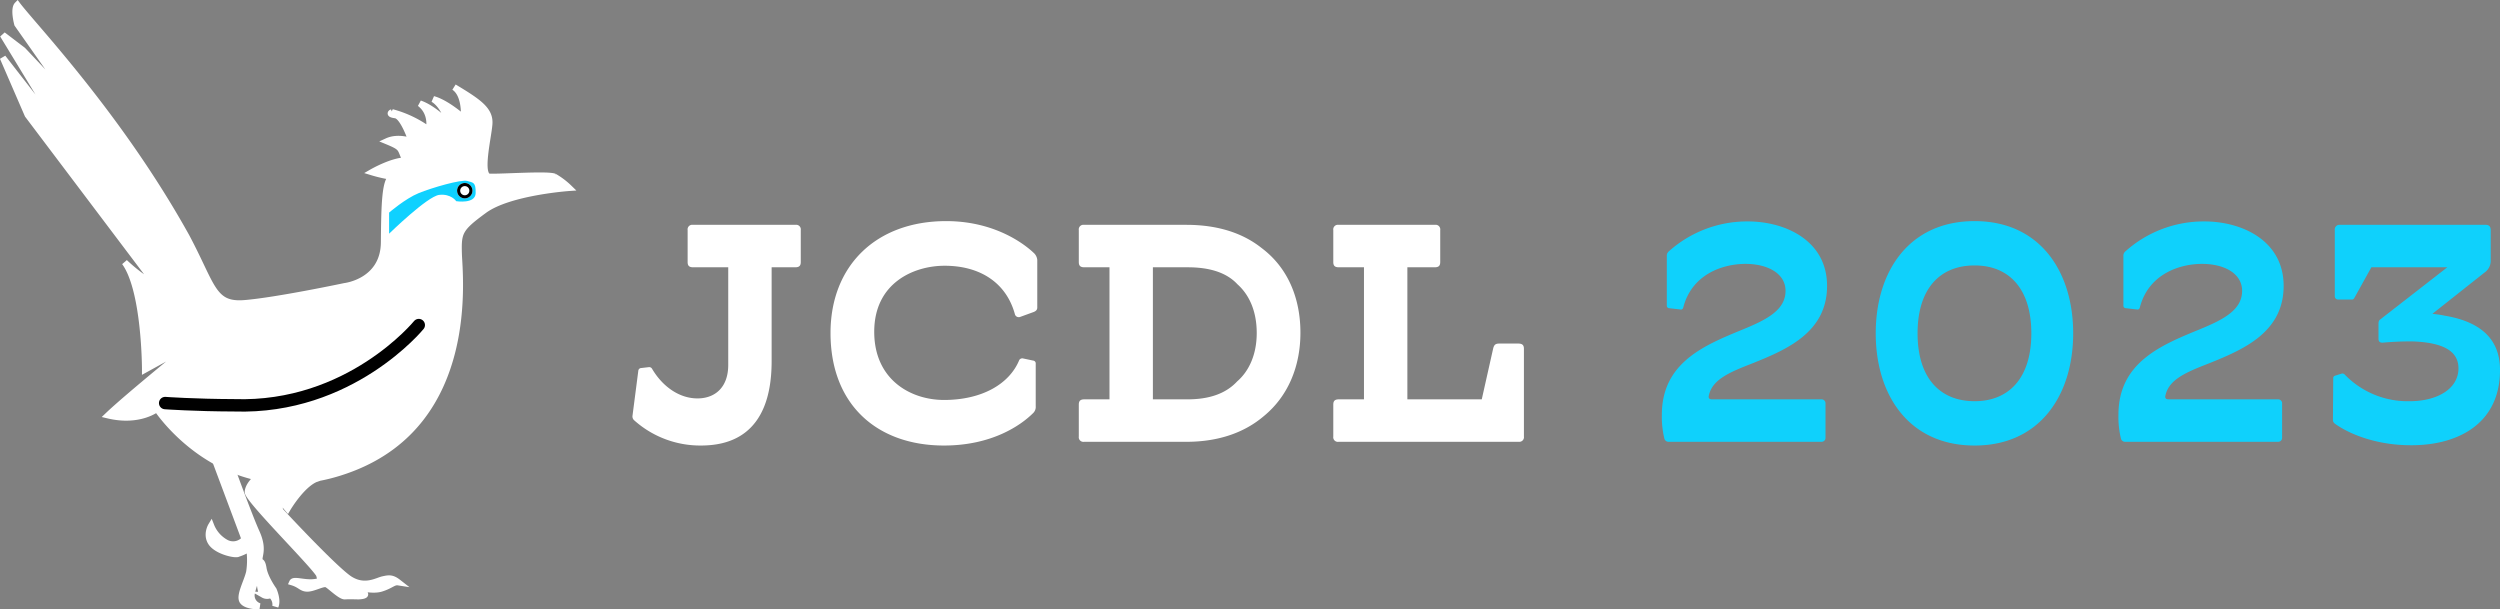 <svg xmlns="http://www.w3.org/2000/svg" width="806.54" height="196.605" viewBox="0 0 806.54 196.605">
  <rect x="0" y="0" width="806.54" height="196.605" fill="#808080" stroke="none"/>
  <g id="Group_37" data-name="Group 37" transform="translate(-930.36 -1810.466)">
    <g id="Group_25" data-name="Group 25" transform="translate(-117.667 1111.737)">
      <path id="Path_37" data-name="Path 37" d="M799.667,1792.413s-19.327,1.335-27.4,7.224-8.422,7.1-8.224,14.033,5.755,53.8-34.571,69.257-62.819-19.213-62.819-19.213-5.61,4.513-15.79,2.072c6.6-6.3,27.927-23.554,27.927-23.554l-15.96,8.8s.023-25.569-6.582-34.617a53.365,53.365,0,0,0,10.4,7.7l-41.689-55.232-8.02-18.512,20.471,26.33-20.471-33.654,6.486,4.943,16.07,17.05-17.873-25.425s-1.363-4.888,0-6.285c5.079,6.781,32.878,35.722,54.568,74.8,8.514,15.99,8.432,22.313,18.76,21.471s32.251-5.485,32.251-5.485,12.593-1.387,12.7-14.125.366-19.985,2.59-21.175a45.489,45.489,0,0,1-6.479-1.47s6.51-3.764,10.872-3.764c-1.951-4.006-.731-4.044-6-6.217,3.657-1.683,7.915,0,7.915,0s-2.663-8.086-5.2-8.41-1.11-.96-1.11-.96a35.817,35.817,0,0,1,11.888,5.672s1.366-5.218-2.914-8.494c4.664,1.607,9.379,6.674,9.379,6.674s-1.24-5.717-5.06-8.074c4.462,1.223,9.9,6.157,9.9,6.157s.7-7.512-3.173-10.02c8.075,4.847,11.743,7.386,11.381,11.938s-3.338,16.472,0,16.97c4.335.144,19.062-.946,21.044,0A24.512,24.512,0,0,1,799.667,1792.413Z" transform="translate(432 -1033.065)" fill="#fff" stroke="#fff" stroke-width="2"/>
      <path id="Path_38" data-name="Path 38" d="M992.211,2463.089l9.434,25.222a4.809,4.809,0,0,1-5.952,1.17,10.657,10.657,0,0,1-4.832-5.463s-1.731,2.863,0,5.463,6.958,3.885,8.381,3.673a14.5,14.5,0,0,0,3.917-1.816,25.173,25.173,0,0,1,0,7.595c-.7,3.133-3.372,7.722-2.15,9.442s5.439,1.629,5.439,1.629a3.656,3.656,0,0,1-2.5-4.138,29.085,29.085,0,0,1,2.5-6.933s-.13,6.72,1.3,7.379a2.353,2.353,0,0,0,2.331,0,3.858,3.858,0,0,1,1.511,3.691c.907-2.033-.577-5.29-.577-5.29s-2.771-3.838-3.265-6.943-1.268-1.5-1.3-2.947,1.374-3.6-.934-8.686-7.91-20.487-7.91-20.487" transform="translate(125.28 -1615.675)" fill="#fff" stroke="#fff" stroke-width="2"/>
      <path id="Path_39" data-name="Path 39" d="M1048.531,2487.419s-2.658,2.195-2.79,4.51,21.334,23.539,23.041,26.746c.253,1.335,1.091,2.19-2.034,2.407s-6.186-1.018-6.652,0c2.649.791,2.979,2.077,4.966,2.025s5.052-1.883,6.13-1.377,4.484,3.971,5.874,3.874,4.313,0,4.313,0,2.882-.048,2.063-.916-4.5-.873-6.377-2.959c3.642.859,8.565,2.366,11.731,1.377s3.979-2.257,5.466-2.025c-2-1.563-3.046-1.349-4.934-.935s-5.791,2.94-10.553,0-22.448-22.024-22.448-22.024-1.078-1.887.637-2.915a21.251,21.251,0,0,0,1.6,2.129s5.239-8.918,10.222-9.918" transform="translate(82.228 -1634.497)" fill="#fff" stroke="#fff" stroke-width="2"/>
      <g id="Path_40" data-name="Path 40" transform="translate(-65.932 -1306.782)" fill="#0fd1ff">
        <path d="M 1238.492 2083.276 L 1238.492 2080.901 L 1238.492 2074.097 L 1238.492 2073.64 L 1238.838 2073.341 C 1239.055 2073.153 1244.208 2068.72 1248.625 2066.903 C 1252.531 2065.295 1260.894 2062.816 1264.002 2062.816 C 1264.405 2062.816 1264.731 2062.856 1264.998 2062.937 C 1265.208 2063.001 1265.408 2063.054 1265.602 2063.106 C 1266.394 2063.318 1267.213 2063.538 1267.766 2064.329 C 1268.263 2065.039 1268.449 2066.059 1268.41 2067.85 C 1268.378 2069.254 1267.617 2070.36 1266.266 2070.964 C 1265.403 2071.35 1264.294 2071.545 1262.969 2071.545 C 1262.535 2071.545 1261.858 2071.523 1261.077 2071.419 L 1260.977 2071.419 L 1260.937 2071.406 L 1259.384 2071.281 L 1259.885 2070.514 C 1259.346 2070.038 1258.258 2069.33 1256.549 2069.33 C 1256.297 2069.33 1256.037 2069.345 1255.775 2069.376 C 1255.152 2069.448 1253.03 2070.196 1246.808 2075.559 C 1243.306 2078.578 1240.222 2081.586 1240.191 2081.616 L 1238.492 2083.276 Z" stroke="none"/>
        <path d="M 1239.492 2080.901 C 1239.492 2080.901 1251.852 2068.825 1255.66 2068.383 C 1259.433 2067.946 1261.159 2070.39 1261.14 2070.418 C 1261.243 2070.427 1267.331 2071.398 1267.41 2067.827 C 1267.49 2064.211 1266.591 2064.466 1264.707 2063.894 C 1262.823 2063.321 1253.323 2066.051 1249.006 2067.827 C 1244.688 2069.604 1239.492 2074.097 1239.492 2074.097 L 1239.492 2080.901 M 1261.14 2070.419 C 1261.14 2070.419 1261.141 2070.418 1261.139 2070.418 C 1261.139 2070.418 1261.139 2070.419 1261.14 2070.419 M 1237.492 2085.65 L 1237.492 2073.183 L 1238.184 2072.584 C 1238.406 2072.392 1243.679 2067.856 1248.245 2065.978 C 1252.317 2064.302 1260.728 2061.816 1264.002 2061.816 C 1264.505 2061.816 1264.926 2061.87 1265.288 2061.98 C 1265.483 2062.039 1265.675 2062.091 1265.86 2062.14 C 1266.735 2062.375 1267.824 2062.666 1268.586 2063.756 C 1269.215 2064.657 1269.454 2065.849 1269.409 2067.872 C 1269.369 2069.684 1268.398 2071.106 1266.674 2071.877 C 1265.682 2072.32 1264.435 2072.545 1262.969 2072.545 C 1262.517 2072.545 1261.818 2072.523 1261.011 2072.419 L 1260.815 2072.419 L 1260.737 2072.393 L 1257.629 2072.144 L 1258.518 2070.779 C 1258.049 2070.537 1257.398 2070.33 1256.549 2070.33 C 1256.336 2070.33 1256.114 2070.343 1255.891 2070.369 C 1255.71 2070.39 1253.936 2070.736 1247.468 2076.311 C 1243.988 2079.309 1240.92 2082.301 1240.89 2082.331 L 1237.492 2085.65 Z" stroke="none" fill="#fff"/>
      </g>
      <g id="Ellipse_7" data-name="Ellipse 7" transform="translate(1195.488 757.764)" fill="#fff" stroke="#000" stroke-width="1">
        <circle cx="2.483" cy="2.483" r="2.483" stroke="none"/>
        <circle cx="2.483" cy="2.483" r="1.983" fill="none"/>
      </g>
      <path id="Path_41" data-name="Path 41" d="M996.061,2269.532s-22.083,27.123-59.54,25.885c-12.912-.044-22.283-.719-22.283-.719" transform="translate(187.072 -1465.932)" fill="none" stroke="#000" stroke-linecap="round" stroke-width="4"/>
    </g>
    <path id="Path_58" data-name="Path 58" d="M33.3-24.8c0,7.1-4.1,10.7-9.7,10.8-6,.1-11.5-3.8-14.9-9.6a1.05,1.05,0,0,0-.9-.5l-2.6.3a.965.965,0,0,0-.9.8L2.4-8.3A1.678,1.678,0,0,0,3-6.9,31.949,31.949,0,0,0,24.4,1.2c8.1,0,22.9-2.4,22.9-27.2V-56.3h7.6c1.3,0,1.8-.5,1.8-1.7V-68.3A1.489,1.489,0,0,0,55-70H21.9a1.489,1.489,0,0,0-1.7,1.7V-58c0,1.2.5,1.7,1.8,1.7H33.3Zm99.2-.4a.908.908,0,0,0-.8-1l-3.3-.7a1.147,1.147,0,0,0-1.2.5c-3.2,7.8-12.1,12.9-24.3,12.9-10.7,0-22.5-6.5-22.5-22,0-15.8,12.8-21.3,22.7-21.3,11.7,0,20,5.7,22.7,15.7a1.287,1.287,0,0,0,1.7.8l4.4-1.6c.7-.3,1.1-.7,1.1-1.4V-58.7a3.513,3.513,0,0,0-1.2-2.3c-1.8-1.7-11.4-10.2-28.2-10.2C81-71.2,66.3-56.8,66.3-35.1c0,23.2,15.1,36.3,36.6,36.3,15.3,0,24.7-6.4,28.8-10.5a2.732,2.732,0,0,0,.8-2.2ZM181.1,0c10.6,0,18.9-3.1,25-8.3,7.8-6.4,11.8-16,11.8-26.9,0-11.2-4.1-21-12.5-27.3-5.9-4.7-13.9-7.5-24.3-7.5h-33a1.489,1.489,0,0,0-1.7,1.7V-58c0,1.2.5,1.7,1.8,1.7h8.1v42.6h-8.1c-1.3,0-1.8.5-1.8,1.7V-1.7A1.489,1.489,0,0,0,148.1,0ZM170.3-13.7V-56.3h11.3c6.8,0,12.4,1.6,16,5.5,3.6,3.2,6.2,8.4,6.2,15.7,0,7.1-2.6,12.4-6.3,15.6-3.7,4-9.1,5.8-16,5.8ZM288.4,0A1.488,1.488,0,0,0,290-1.7V-30c0-1.2-.5-1.7-1.9-1.7h-6c-1.4,0-1.7.5-2,1.5l-3.7,16.5h-24V-56.3h8.8c1.3,0,1.8-.5,1.8-1.7V-68.3a1.489,1.489,0,0,0-1.7-1.7H230.2a1.489,1.489,0,0,0-1.7,1.7V-58c0,1.2.5,1.7,1.8,1.7h8.1v42.6h-8.1c-1.3,0-1.8.5-1.8,1.7V-1.7A1.489,1.489,0,0,0,230.2,0Z" transform="translate(1132 1953)" fill="#fff"/>
    <path id="Path_57" data-name="Path 57" d="M55,0a1.261,1.261,0,0,0,1.3-1.3V-12.4A1.261,1.261,0,0,0,55-13.7H19.7c-.9,0-1.3-.4-1-1.4,1.2-5.1,6.8-7.4,14-10.2,10.9-4.4,24.1-9.9,24.1-25,0-14.6-13.4-20.8-25.6-20.8A37.849,37.849,0,0,0,5.7-61.4a1.782,1.782,0,0,0-.6,1.3V-44a.817.817,0,0,0,.8.9l3.5.4c.6.1.8-.1,1-.6,2.7-10.6,12.5-14.1,20.1-14.1,7,0,12.9,3,12.9,8.7,0,6.1-5.9,9.2-13.4,12.3C17.6-31.3,3.5-25.8,3.5-8.7a29.37,29.37,0,0,0,.8,7.6A1.364,1.364,0,0,0,5.6,0Zm49.4,1.2c21.1,0,31.8-16.3,31.8-36.2s-10.7-36.2-31.8-36.2C83.2-71.2,72.5-54.9,72.5-35S83.2,1.2,104.4,1.2Zm0-14.3C93.2-13.1,86-20.6,86-35s7.2-21.9,18.4-21.9c11.1,0,18.3,7.5,18.3,21.9S115.5-13.1,104.4-13.1ZM202.3,0a1.261,1.261,0,0,0,1.3-1.3V-12.4a1.261,1.261,0,0,0-1.3-1.3H167c-.9,0-1.3-.4-1-1.4,1.2-5.1,6.8-7.4,14-10.2,10.9-4.4,24.1-9.9,24.1-25,0-14.6-13.4-20.8-25.6-20.8A37.849,37.849,0,0,0,153-61.4a1.782,1.782,0,0,0-.6,1.3V-44a.817.817,0,0,0,.8.9l3.5.4c.6.1.8-.1,1-.6,2.7-10.6,12.5-14.1,20.1-14.1,7,0,12.9,3,12.9,8.7,0,6.1-5.9,9.2-13.4,12.3-12.4,5.1-26.5,10.6-26.5,27.7a29.37,29.37,0,0,0,.8,7.6A1.364,1.364,0,0,0,152.9,0Zm66.6-54.6a4.626,4.626,0,0,0,2-3.5V-68.3c0-1.2-.6-1.7-1.6-1.7H222.2a1.488,1.488,0,0,0-1.6,1.7V-47a1.049,1.049,0,0,0,1.1,1.1h4.4a.824.824,0,0,0,.8-.5l5.5-9.9h24.5L235.3-39.5c-.6.4-.6,1-.6,1.7v4.5c0,1,.5,1.4,1.5,1.3,3.4-.3,6.4-.4,9.3-.4,8.9.3,15,2.5,15,8.7,0,6.7-7,10.6-15.7,10.6a28.231,28.231,0,0,1-21-8.6,1.015,1.015,0,0,0-1-.3l-2.2.7a.792.792,0,0,0-.5.8L220-7.2a1.513,1.513,0,0,0,.7,1.4c5.6,4,14.5,6.8,23.7,6.9,14.7.3,29.5-6.1,29.5-24.3,0-10.5-7-15.7-17.9-17.5-1.3-.3-2.4-.4-3.9-.6Z" transform="translate(1463 1953)" fill="#0fd1fc"/>
  </g>
</svg>
